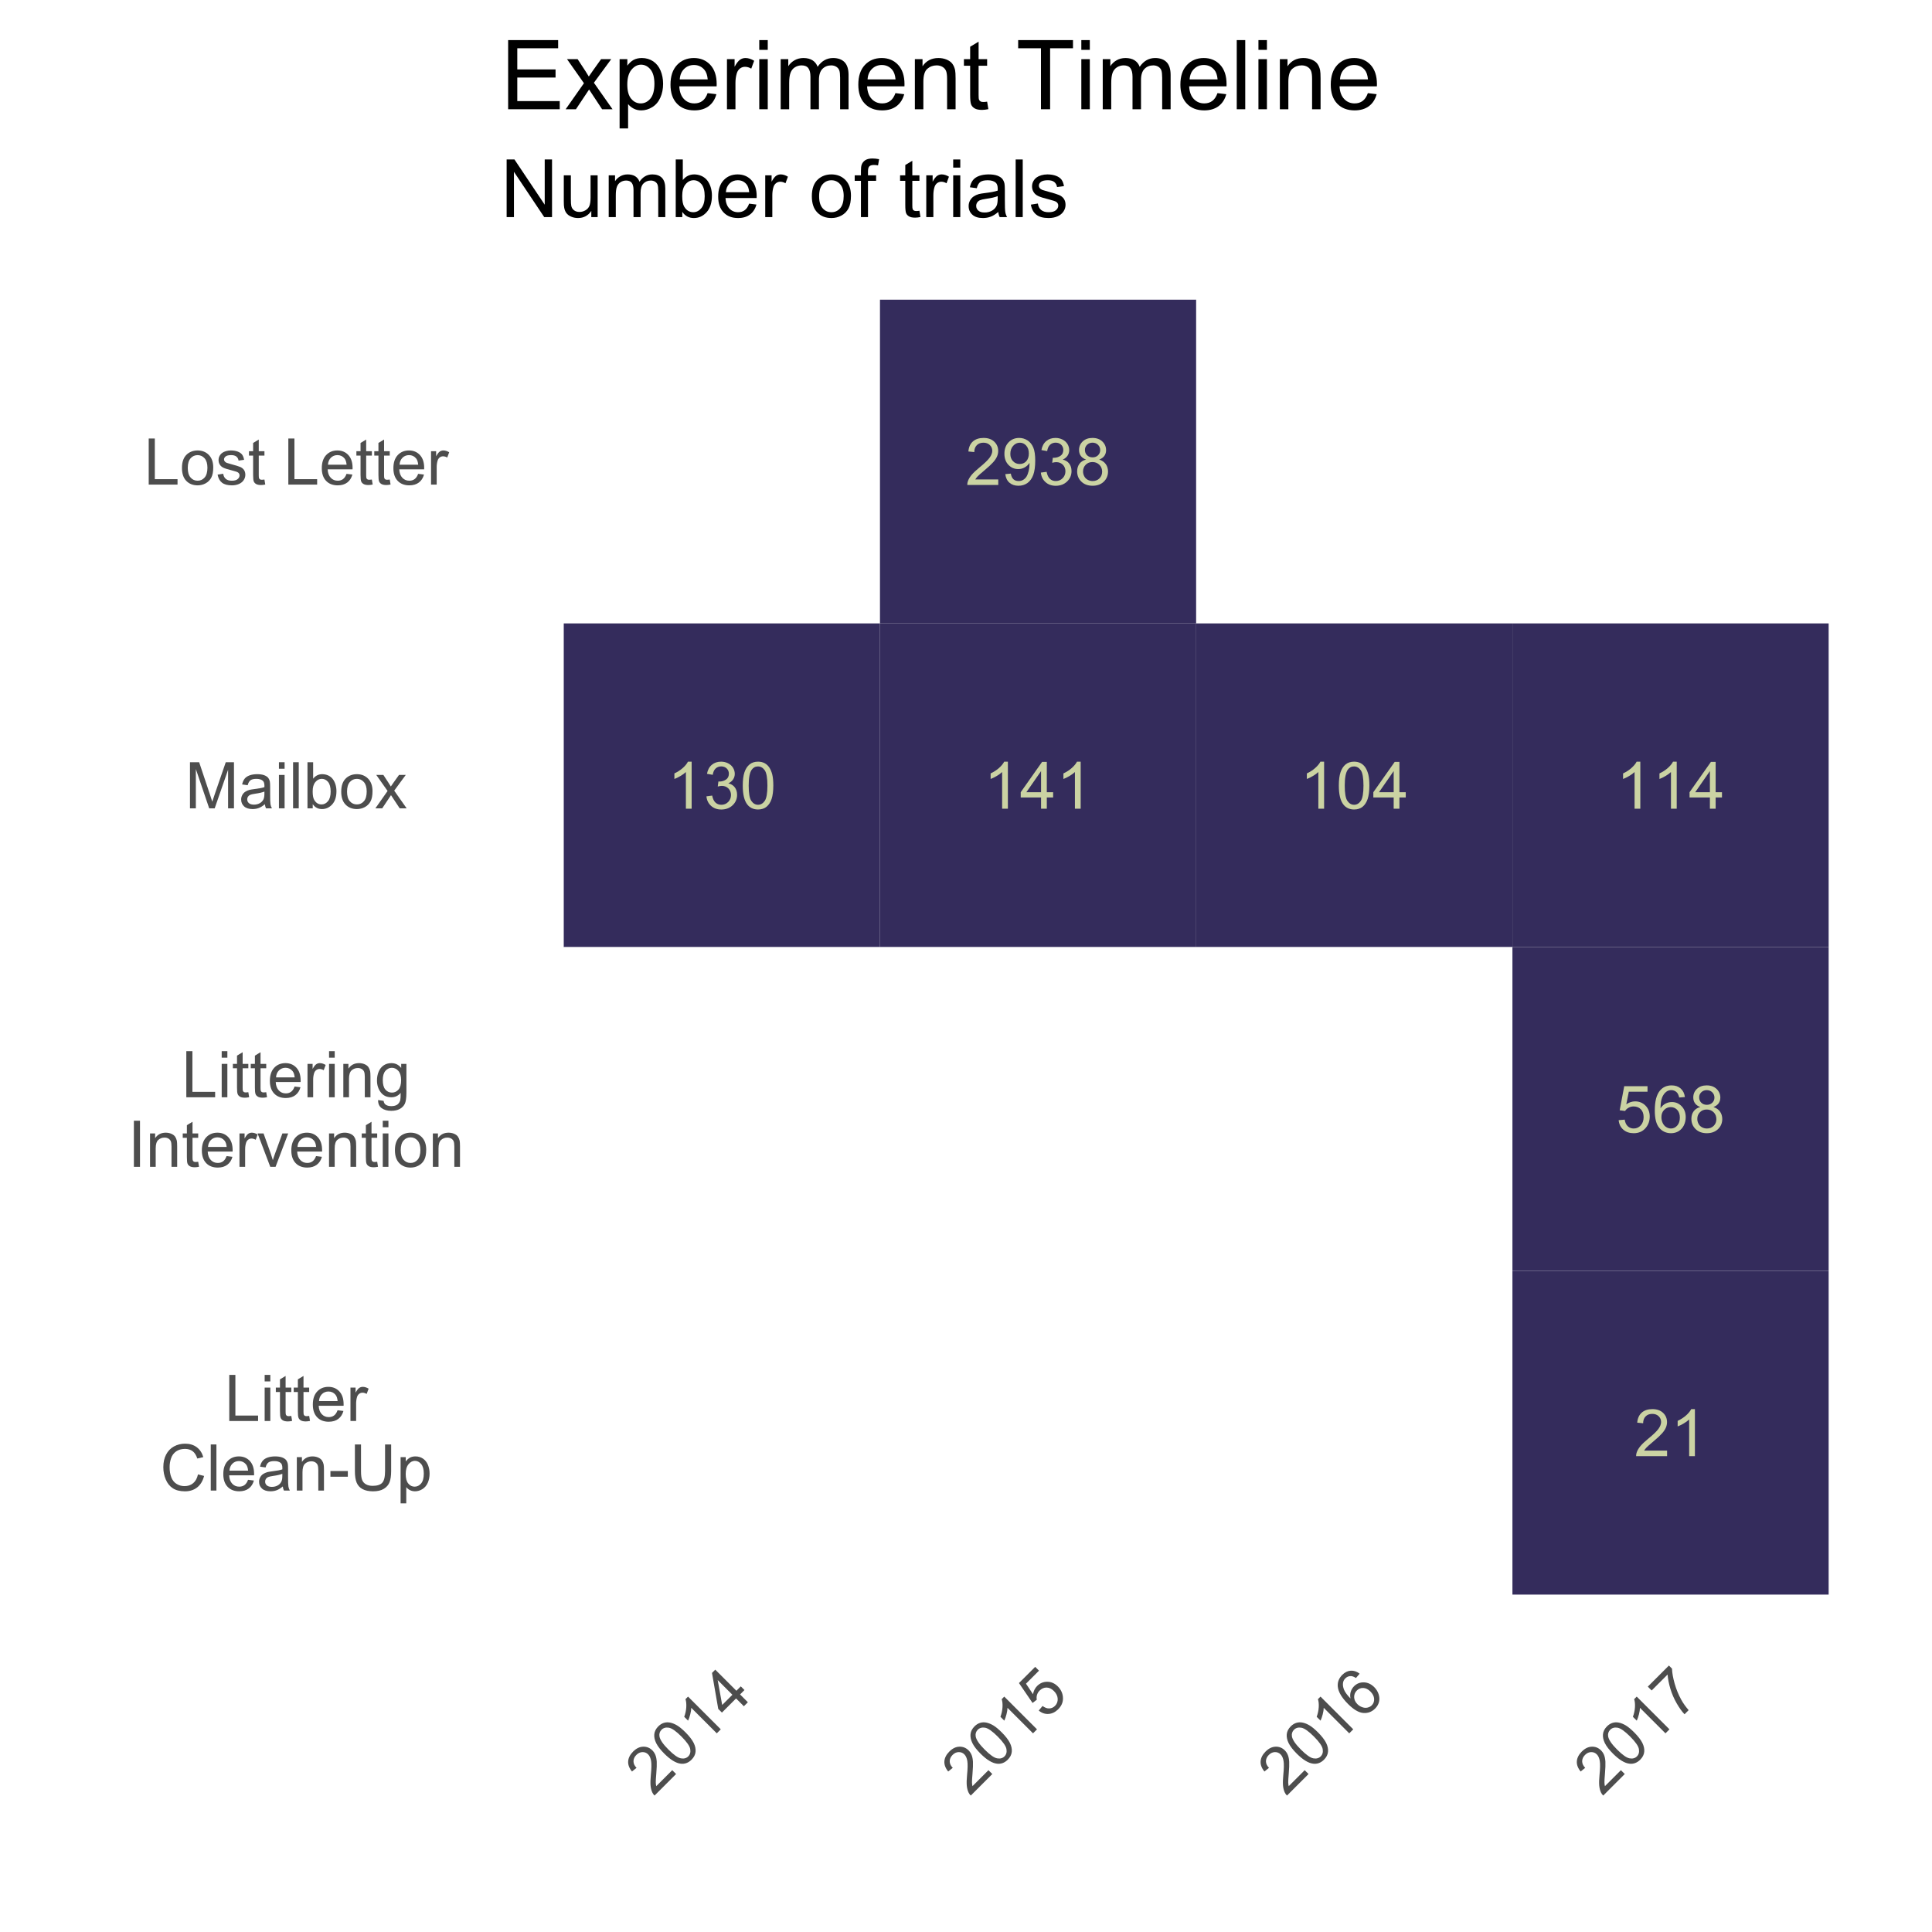 <?xml version="1.0" encoding="UTF-8"?>
<svg xmlns="http://www.w3.org/2000/svg" xmlns:xlink="http://www.w3.org/1999/xlink" width="504pt" height="504pt" viewBox="0 0 504 504" version="1.1">
<defs>
<g>
<symbol overflow="visible" id="glyph0-0">
<path style="stroke:none;" d="M 2.133 0 L 2.133 -10.668 L 10.668 -10.668 L 10.668 0 Z M 2.402 -0.266 L 10.402 -0.266 L 10.402 -10.402 L 2.402 -10.402 Z M 2.402 -0.266 "/>
</symbol>
<symbol overflow="visible" id="glyph0-1">
<path style="stroke:none;" d="M 8.594 -1.441 L 8.594 0 L 0.516 0 C 0.504 -0.359 0.562 -0.707 0.691 -1.043 C 0.895 -1.59 1.223 -2.129 1.68 -2.668 C 2.129 -3.199 2.785 -3.816 3.645 -4.52 C 4.973 -5.605 5.867 -6.469 6.336 -7.105 C 6.797 -7.742 7.031 -8.344 7.035 -8.91 C 7.031 -9.504 6.82 -10.004 6.398 -10.414 C 5.973 -10.82 5.418 -11.027 4.734 -11.027 C 4.012 -11.027 3.434 -10.809 3 -10.375 C 2.566 -9.941 2.348 -9.344 2.344 -8.578 L 0.801 -8.734 C 0.902 -9.883 1.301 -10.758 1.992 -11.363 C 2.68 -11.965 3.605 -12.27 4.77 -12.27 C 5.941 -12.27 6.867 -11.941 7.551 -11.293 C 8.234 -10.641 8.578 -9.836 8.578 -8.879 C 8.578 -8.387 8.477 -7.906 8.277 -7.434 C 8.074 -6.961 7.742 -6.465 7.281 -5.941 C 6.816 -5.418 6.047 -4.699 4.969 -3.793 C 4.066 -3.035 3.488 -2.523 3.234 -2.254 C 2.977 -1.984 2.766 -1.715 2.602 -1.441 Z M 8.594 -1.441 "/>
</symbol>
<symbol overflow="visible" id="glyph0-2">
<path style="stroke:none;" d="M 0.934 -2.824 L 2.375 -2.961 C 2.492 -2.277 2.727 -1.785 3.074 -1.48 C 3.418 -1.172 3.859 -1.02 4.402 -1.023 C 4.859 -1.02 5.266 -1.125 5.613 -1.34 C 5.961 -1.551 6.246 -1.832 6.469 -2.188 C 6.688 -2.539 6.871 -3.016 7.027 -3.617 C 7.176 -4.215 7.254 -4.828 7.254 -5.453 C 7.254 -5.516 7.25 -5.613 7.242 -5.75 C 6.941 -5.27 6.531 -4.883 6.012 -4.59 C 5.492 -4.289 4.93 -4.141 4.328 -4.145 C 3.312 -4.141 2.457 -4.508 1.758 -5.242 C 1.055 -5.973 0.703 -6.941 0.707 -8.145 C 0.703 -9.383 1.07 -10.379 1.805 -11.137 C 2.535 -11.891 3.449 -12.27 4.551 -12.27 C 5.344 -12.27 6.07 -12.055 6.73 -11.629 C 7.387 -11.199 7.887 -10.59 8.23 -9.797 C 8.57 -9.004 8.742 -7.855 8.746 -6.359 C 8.742 -4.797 8.57 -3.555 8.234 -2.629 C 7.891 -1.703 7.387 -1 6.723 -0.516 C 6.051 -0.035 5.266 0.203 4.367 0.207 C 3.406 0.203 2.625 -0.059 2.023 -0.586 C 1.414 -1.117 1.051 -1.863 0.934 -2.824 Z M 7.078 -8.219 C 7.078 -9.078 6.848 -9.762 6.391 -10.27 C 5.93 -10.773 5.379 -11.027 4.734 -11.027 C 4.066 -11.027 3.484 -10.754 2.992 -10.211 C 2.496 -9.664 2.25 -8.957 2.25 -8.094 C 2.25 -7.312 2.484 -6.68 2.953 -6.195 C 3.422 -5.707 4 -5.465 4.691 -5.469 C 5.383 -5.465 5.953 -5.707 6.406 -6.195 C 6.852 -6.68 7.078 -7.355 7.078 -8.219 Z M 7.078 -8.219 "/>
</symbol>
<symbol overflow="visible" id="glyph0-3">
<path style="stroke:none;" d="M 0.719 -3.227 L 2.219 -3.426 C 2.387 -2.574 2.68 -1.961 3.098 -1.586 C 3.508 -1.207 4.012 -1.02 4.609 -1.023 C 5.312 -1.02 5.91 -1.266 6.398 -1.758 C 6.883 -2.246 7.125 -2.852 7.129 -3.574 C 7.125 -4.262 6.898 -4.828 6.453 -5.281 C 6 -5.727 5.43 -5.953 4.734 -5.953 C 4.449 -5.953 4.094 -5.895 3.676 -5.785 L 3.844 -7.102 C 3.941 -7.09 4.02 -7.082 4.086 -7.086 C 4.719 -7.082 5.293 -7.25 5.809 -7.586 C 6.316 -7.918 6.574 -8.434 6.578 -9.129 C 6.574 -9.676 6.387 -10.129 6.02 -10.492 C 5.645 -10.852 5.164 -11.031 4.578 -11.035 C 3.988 -11.031 3.504 -10.848 3.117 -10.484 C 2.727 -10.117 2.477 -9.57 2.367 -8.836 L 0.867 -9.102 C 1.047 -10.105 1.461 -10.887 2.117 -11.441 C 2.766 -11.992 3.574 -12.27 4.543 -12.27 C 5.207 -12.27 5.82 -12.125 6.383 -11.84 C 6.941 -11.551 7.371 -11.16 7.672 -10.668 C 7.965 -10.172 8.113 -9.648 8.117 -9.094 C 8.113 -8.562 7.973 -8.082 7.691 -7.652 C 7.406 -7.219 6.988 -6.871 6.434 -6.617 C 7.156 -6.445 7.715 -6.102 8.117 -5.578 C 8.516 -5.055 8.719 -4.398 8.719 -3.609 C 8.719 -2.539 8.328 -1.633 7.551 -0.895 C 6.773 -0.156 5.789 0.211 4.602 0.215 C 3.523 0.211 2.633 -0.105 1.93 -0.742 C 1.219 -1.379 0.816 -2.207 0.719 -3.227 Z M 0.719 -3.227 "/>
</symbol>
<symbol overflow="visible" id="glyph0-4">
<path style="stroke:none;" d="M 3.016 -6.625 C 2.391 -6.852 1.93 -7.176 1.633 -7.602 C 1.332 -8.02 1.184 -8.527 1.184 -9.121 C 1.184 -10.008 1.5 -10.754 2.141 -11.359 C 2.777 -11.965 3.629 -12.27 4.691 -12.27 C 5.758 -12.27 6.617 -11.957 7.266 -11.34 C 7.914 -10.715 8.238 -9.961 8.242 -9.078 C 8.238 -8.508 8.09 -8.016 7.797 -7.598 C 7.496 -7.176 7.047 -6.852 6.445 -6.625 C 7.195 -6.379 7.766 -5.984 8.156 -5.441 C 8.547 -4.895 8.742 -4.246 8.746 -3.492 C 8.742 -2.445 8.371 -1.566 7.637 -0.859 C 6.895 -0.148 5.922 0.203 4.719 0.207 C 3.508 0.203 2.535 -0.148 1.801 -0.863 C 1.059 -1.574 0.691 -2.465 0.691 -3.535 C 0.691 -4.324 0.891 -4.992 1.297 -5.531 C 1.695 -6.066 2.27 -6.43 3.016 -6.625 Z M 2.719 -9.168 C 2.719 -8.586 2.902 -8.113 3.277 -7.75 C 3.645 -7.383 4.129 -7.199 4.727 -7.203 C 5.301 -7.199 5.773 -7.383 6.148 -7.746 C 6.516 -8.109 6.703 -8.555 6.703 -9.086 C 6.703 -9.633 6.512 -10.094 6.129 -10.473 C 5.746 -10.844 5.273 -11.031 4.711 -11.035 C 4.137 -11.031 3.66 -10.848 3.285 -10.484 C 2.906 -10.117 2.719 -9.68 2.719 -9.168 Z M 2.234 -3.527 C 2.23 -3.098 2.332 -2.68 2.539 -2.281 C 2.738 -1.879 3.039 -1.57 3.441 -1.352 C 3.84 -1.129 4.273 -1.02 4.734 -1.023 C 5.449 -1.02 6.039 -1.25 6.508 -1.715 C 6.973 -2.176 7.207 -2.762 7.211 -3.477 C 7.207 -4.195 6.965 -4.793 6.488 -5.266 C 6.004 -5.738 5.402 -5.977 4.684 -5.977 C 3.973 -5.977 3.391 -5.742 2.93 -5.277 C 2.465 -4.809 2.23 -4.227 2.234 -3.527 Z M 2.234 -3.527 "/>
</symbol>
<symbol overflow="visible" id="glyph0-5">
<path style="stroke:none;" d="M 6.359 0 L 4.859 0 L 4.859 -9.562 C 4.492 -9.215 4.02 -8.867 3.438 -8.527 C 2.848 -8.18 2.32 -7.922 1.859 -7.754 L 1.859 -9.203 C 2.695 -9.594 3.43 -10.07 4.059 -10.633 C 4.684 -11.191 5.129 -11.738 5.395 -12.27 L 6.359 -12.27 Z M 6.359 0 "/>
</symbol>
<symbol overflow="visible" id="glyph0-6">
<path style="stroke:none;" d="M 0.707 -6.027 C 0.703 -7.469 0.852 -8.633 1.152 -9.516 C 1.449 -10.395 1.891 -11.07 2.48 -11.551 C 3.062 -12.027 3.801 -12.27 4.691 -12.27 C 5.344 -12.27 5.918 -12.137 6.418 -11.871 C 6.91 -11.605 7.32 -11.223 7.645 -10.73 C 7.965 -10.23 8.219 -9.625 8.402 -8.914 C 8.582 -8.195 8.672 -7.234 8.676 -6.027 C 8.672 -4.59 8.523 -3.434 8.234 -2.555 C 7.938 -1.672 7.5 -0.988 6.914 -0.512 C 6.328 -0.031 5.586 0.203 4.691 0.207 C 3.512 0.203 2.586 -0.215 1.918 -1.059 C 1.105 -2.074 0.703 -3.73 0.707 -6.027 Z M 2.25 -6.027 C 2.25 -4.016 2.484 -2.68 2.953 -2.02 C 3.422 -1.352 4 -1.02 4.691 -1.023 C 5.379 -1.02 5.957 -1.352 6.43 -2.023 C 6.898 -2.688 7.137 -4.023 7.137 -6.027 C 7.137 -8.035 6.898 -9.371 6.43 -10.035 C 5.957 -10.695 5.375 -11.027 4.676 -11.027 C 3.988 -11.027 3.438 -10.734 3.027 -10.152 C 2.508 -9.406 2.25 -8.031 2.25 -6.027 Z M 2.25 -6.027 "/>
</symbol>
<symbol overflow="visible" id="glyph0-7">
<path style="stroke:none;" d="M 5.52 0 L 5.52 -2.926 L 0.215 -2.926 L 0.215 -4.301 L 5.793 -12.219 L 7.02 -12.219 L 7.02 -4.301 L 8.668 -4.301 L 8.668 -2.926 L 7.02 -2.926 L 7.02 0 Z M 5.52 -4.301 L 5.52 -9.812 L 1.691 -4.301 Z M 5.52 -4.301 "/>
</symbol>
<symbol overflow="visible" id="glyph0-8">
<path style="stroke:none;" d="M 0.707 -3.199 L 2.285 -3.336 C 2.402 -2.562 2.672 -1.984 3.098 -1.602 C 3.52 -1.211 4.031 -1.02 4.633 -1.023 C 5.355 -1.02 5.969 -1.293 6.469 -1.84 C 6.969 -2.387 7.219 -3.109 7.219 -4.008 C 7.219 -4.863 6.977 -5.539 6.496 -6.035 C 6.016 -6.527 5.387 -6.773 4.609 -6.777 C 4.121 -6.773 3.684 -6.664 3.301 -6.445 C 2.91 -6.227 2.605 -5.941 2.383 -5.594 L 0.977 -5.777 L 2.16 -12.055 L 8.234 -12.055 L 8.234 -10.621 L 3.359 -10.621 L 2.699 -7.336 C 3.43 -7.844 4.199 -8.098 5.012 -8.102 C 6.074 -8.098 6.977 -7.727 7.711 -6.992 C 8.445 -6.25 8.812 -5.301 8.812 -4.145 C 8.812 -3.035 8.488 -2.078 7.844 -1.273 C 7.059 -0.285 5.988 0.203 4.633 0.207 C 3.52 0.203 2.613 -0.105 1.914 -0.727 C 1.207 -1.348 0.805 -2.172 0.707 -3.199 Z M 0.707 -3.199 "/>
</symbol>
<symbol overflow="visible" id="glyph0-9">
<path style="stroke:none;" d="M 8.496 -9.227 L 7.004 -9.109 C 6.863 -9.699 6.676 -10.129 6.434 -10.395 C 6.027 -10.82 5.527 -11.031 4.934 -11.035 C 4.457 -11.031 4.035 -10.898 3.676 -10.637 C 3.199 -10.289 2.828 -9.789 2.559 -9.129 C 2.285 -8.465 2.145 -7.52 2.133 -6.301 C 2.492 -6.848 2.934 -7.258 3.457 -7.527 C 3.98 -7.789 4.527 -7.922 5.102 -7.926 C 6.098 -7.922 6.949 -7.555 7.656 -6.82 C 8.355 -6.086 8.707 -5.133 8.711 -3.969 C 8.707 -3.195 8.543 -2.484 8.215 -1.828 C 7.883 -1.172 7.426 -0.668 6.852 -0.316 C 6.27 0.031 5.613 0.203 4.883 0.207 C 3.629 0.203 2.609 -0.254 1.824 -1.172 C 1.031 -2.09 0.637 -3.605 0.641 -5.719 C 0.637 -8.078 1.074 -9.793 1.949 -10.871 C 2.711 -11.801 3.738 -12.27 5.027 -12.27 C 5.988 -12.27 6.773 -12 7.391 -11.461 C 8 -10.922 8.371 -10.176 8.496 -9.227 Z M 2.367 -3.961 C 2.367 -3.441 2.477 -2.945 2.695 -2.473 C 2.914 -2 3.219 -1.641 3.617 -1.395 C 4.008 -1.145 4.422 -1.02 4.859 -1.023 C 5.488 -1.02 6.035 -1.273 6.492 -1.789 C 6.945 -2.297 7.172 -2.992 7.176 -3.875 C 7.172 -4.719 6.945 -5.387 6.5 -5.871 C 6.047 -6.355 5.48 -6.598 4.801 -6.602 C 4.121 -6.598 3.547 -6.355 3.074 -5.871 C 2.602 -5.387 2.367 -4.75 2.367 -3.961 Z M 2.367 -3.961 "/>
</symbol>
<symbol overflow="visible" id="glyph1-0">
<path style="stroke:none;" d="M 2.102 0 L 2.102 -10.5 L 10.5 -10.5 L 10.5 0 Z M 2.363 -0.262 L 10.238 -0.262 L 10.238 -10.238 L 2.363 -10.238 Z M 2.363 -0.262 "/>
</symbol>
<symbol overflow="visible" id="glyph1-1">
<path style="stroke:none;" d="M 1.23 0 L 1.23 -12.027 L 2.82 -12.027 L 2.82 -1.418 L 8.746 -1.418 L 8.746 0 Z M 1.23 0 "/>
</symbol>
<symbol overflow="visible" id="glyph1-2">
<path style="stroke:none;" d="M 1.117 -10.328 L 1.117 -12.027 L 2.594 -12.027 L 2.594 -10.328 Z M 1.117 0 L 1.117 -8.711 L 2.594 -8.711 L 2.594 0 Z M 1.117 0 "/>
</symbol>
<symbol overflow="visible" id="glyph1-3">
<path style="stroke:none;" d="M 4.332 -1.32 L 4.543 -0.016 C 4.125 0.07 3.754 0.109 3.43 0.113 C 2.891 0.109 2.477 0.027 2.18 -0.141 C 1.883 -0.309 1.676 -0.531 1.559 -0.809 C 1.438 -1.082 1.375 -1.66 1.379 -2.551 L 1.379 -7.562 L 0.297 -7.562 L 0.297 -8.711 L 1.379 -8.711 L 1.379 -10.867 L 2.848 -11.754 L 2.848 -8.711 L 4.332 -8.711 L 4.332 -7.562 L 2.848 -7.562 L 2.848 -2.469 C 2.848 -2.043 2.871 -1.773 2.926 -1.656 C 2.973 -1.535 3.059 -1.438 3.18 -1.367 C 3.293 -1.293 3.461 -1.258 3.684 -1.262 C 3.844 -1.258 4.059 -1.277 4.332 -1.32 Z M 4.332 -1.32 "/>
</symbol>
<symbol overflow="visible" id="glyph1-4">
<path style="stroke:none;" d="M 7.07 -2.805 L 8.598 -2.617 C 8.352 -1.723 7.906 -1.031 7.258 -0.543 C 6.605 -0.051 5.773 0.191 4.766 0.195 C 3.488 0.191 2.48 -0.195 1.734 -0.98 C 0.988 -1.762 0.613 -2.863 0.617 -4.281 C 0.613 -5.746 0.992 -6.883 1.746 -7.695 C 2.5 -8.5 3.477 -8.906 4.684 -8.91 C 5.844 -8.906 6.797 -8.508 7.535 -7.719 C 8.273 -6.922 8.641 -5.809 8.645 -4.371 C 8.641 -4.285 8.641 -4.152 8.637 -3.977 L 2.141 -3.977 C 2.191 -3.02 2.465 -2.285 2.953 -1.777 C 3.438 -1.266 4.043 -1.012 4.773 -1.016 C 5.312 -1.012 5.773 -1.156 6.16 -1.441 C 6.539 -1.727 6.844 -2.18 7.07 -2.805 Z M 2.223 -5.191 L 7.086 -5.191 C 7.016 -5.926 6.832 -6.473 6.531 -6.84 C 6.059 -7.406 5.449 -7.691 4.699 -7.695 C 4.02 -7.691 3.449 -7.465 2.988 -7.012 C 2.527 -6.555 2.27 -5.949 2.223 -5.191 Z M 2.223 -5.191 "/>
</symbol>
<symbol overflow="visible" id="glyph1-5">
<path style="stroke:none;" d="M 1.09 0 L 1.09 -8.711 L 2.422 -8.711 L 2.422 -7.391 C 2.758 -8.004 3.07 -8.414 3.359 -8.613 C 3.641 -8.809 3.957 -8.906 4.305 -8.91 C 4.801 -8.906 5.309 -8.746 5.824 -8.434 L 5.316 -7.062 C 4.949 -7.273 4.59 -7.383 4.234 -7.383 C 3.91 -7.383 3.621 -7.285 3.363 -7.09 C 3.105 -6.895 2.922 -6.625 2.812 -6.285 C 2.648 -5.758 2.566 -5.184 2.566 -4.562 L 2.566 0 Z M 1.09 0 "/>
</symbol>
<symbol overflow="visible" id="glyph1-6">
<path style="stroke:none;" d="M 9.875 -4.215 L 11.469 -3.812 C 11.133 -2.504 10.535 -1.508 9.668 -0.824 C 8.801 -0.141 7.738 0.199 6.488 0.203 C 5.188 0.199 4.133 -0.062 3.324 -0.586 C 2.512 -1.113 1.895 -1.875 1.473 -2.879 C 1.043 -3.875 0.832 -4.949 0.836 -6.102 C 0.832 -7.352 1.07 -8.445 1.555 -9.379 C 2.031 -10.309 2.715 -11.016 3.598 -11.504 C 4.48 -11.984 5.449 -12.227 6.512 -12.23 C 7.711 -12.227 8.723 -11.922 9.547 -11.312 C 10.363 -10.699 10.938 -9.836 11.262 -8.727 L 9.695 -8.359 C 9.414 -9.23 9.008 -9.867 8.48 -10.27 C 7.949 -10.664 7.285 -10.863 6.48 -10.867 C 5.555 -10.863 4.781 -10.641 4.16 -10.203 C 3.539 -9.758 3.102 -9.164 2.852 -8.418 C 2.598 -7.672 2.473 -6.902 2.477 -6.109 C 2.473 -5.086 2.621 -4.195 2.922 -3.434 C 3.219 -2.668 3.684 -2.098 4.312 -1.723 C 4.941 -1.344 5.621 -1.152 6.359 -1.156 C 7.246 -1.152 8 -1.41 8.621 -1.926 C 9.234 -2.438 9.652 -3.199 9.875 -4.215 Z M 9.875 -4.215 "/>
</symbol>
<symbol overflow="visible" id="glyph1-7">
<path style="stroke:none;" d="M 1.074 0 L 1.074 -12.027 L 2.551 -12.027 L 2.551 0 Z M 1.074 0 "/>
</symbol>
<symbol overflow="visible" id="glyph1-8">
<path style="stroke:none;" d="M 6.793 -1.074 C 6.242 -0.605 5.715 -0.277 5.211 -0.09 C 4.703 0.102 4.164 0.191 3.586 0.195 C 2.625 0.191 1.887 -0.039 1.375 -0.504 C 0.859 -0.973 0.602 -1.57 0.605 -2.297 C 0.602 -2.723 0.699 -3.109 0.895 -3.465 C 1.086 -3.816 1.34 -4.102 1.66 -4.312 C 1.973 -4.523 2.328 -4.684 2.723 -4.797 C 3.008 -4.871 3.445 -4.945 4.035 -5.02 C 5.227 -5.16 6.105 -5.328 6.668 -5.527 C 6.672 -5.727 6.672 -5.855 6.676 -5.914 C 6.672 -6.512 6.535 -6.938 6.258 -7.188 C 5.879 -7.52 5.316 -7.688 4.578 -7.688 C 3.879 -7.688 3.367 -7.562 3.039 -7.32 C 2.707 -7.074 2.461 -6.645 2.305 -6.031 L 0.859 -6.227 C 0.988 -6.84 1.203 -7.34 1.508 -7.723 C 1.805 -8.102 2.242 -8.395 2.812 -8.602 C 3.383 -8.805 4.039 -8.906 4.789 -8.91 C 5.531 -8.906 6.137 -8.816 6.602 -8.645 C 7.066 -8.465 7.41 -8.246 7.629 -7.984 C 7.848 -7.715 8 -7.379 8.09 -6.98 C 8.137 -6.723 8.16 -6.27 8.164 -5.617 L 8.164 -3.648 C 8.16 -2.273 8.191 -1.406 8.258 -1.043 C 8.316 -0.68 8.441 -0.332 8.629 0 L 7.086 0 C 6.93 -0.305 6.832 -0.66 6.793 -1.074 Z M 6.668 -4.371 C 6.133 -4.152 5.328 -3.965 4.258 -3.812 C 3.648 -3.723 3.219 -3.625 2.969 -3.52 C 2.715 -3.406 2.52 -3.246 2.387 -3.039 C 2.246 -2.824 2.18 -2.59 2.184 -2.336 C 2.18 -1.941 2.328 -1.613 2.629 -1.352 C 2.926 -1.09 3.363 -0.961 3.938 -0.961 C 4.504 -0.961 5.008 -1.082 5.453 -1.332 C 5.895 -1.578 6.219 -1.922 6.43 -2.355 C 6.586 -2.688 6.668 -3.18 6.668 -3.832 Z M 6.668 -4.371 "/>
</symbol>
<symbol overflow="visible" id="glyph1-9">
<path style="stroke:none;" d="M 1.109 0 L 1.109 -8.711 L 2.438 -8.711 L 2.438 -7.473 C 3.074 -8.426 3.996 -8.906 5.211 -8.91 C 5.73 -8.906 6.215 -8.812 6.656 -8.625 C 7.094 -8.438 7.422 -8.188 7.645 -7.883 C 7.859 -7.57 8.012 -7.207 8.105 -6.793 C 8.156 -6.516 8.184 -6.039 8.188 -5.355 L 8.188 0 L 6.711 0 L 6.711 -5.301 C 6.707 -5.898 6.652 -6.348 6.539 -6.648 C 6.422 -6.941 6.215 -7.18 5.926 -7.359 C 5.629 -7.539 5.289 -7.629 4.898 -7.629 C 4.266 -7.629 3.723 -7.426 3.27 -7.027 C 2.812 -6.625 2.582 -5.871 2.586 -4.758 L 2.586 0 Z M 1.109 0 "/>
</symbol>
<symbol overflow="visible" id="glyph1-10">
<path style="stroke:none;" d="M 0.531 -3.609 L 0.531 -5.094 L 5.07 -5.094 L 5.07 -3.609 Z M 0.531 -3.609 "/>
</symbol>
<symbol overflow="visible" id="glyph1-11">
<path style="stroke:none;" d="M 9.188 -12.027 L 10.777 -12.027 L 10.777 -5.078 C 10.773 -3.867 10.637 -2.906 10.367 -2.199 C 10.09 -1.484 9.598 -0.906 8.887 -0.465 C 8.172 -0.02 7.234 0.199 6.078 0.203 C 4.949 0.199 4.027 0.008 3.312 -0.379 C 2.594 -0.766 2.082 -1.328 1.777 -2.062 C 1.469 -2.797 1.316 -3.801 1.32 -5.078 L 1.32 -12.027 L 2.914 -12.027 L 2.914 -5.086 C 2.91 -4.039 3.008 -3.27 3.203 -2.777 C 3.395 -2.281 3.727 -1.898 4.203 -1.633 C 4.672 -1.363 5.25 -1.23 5.938 -1.23 C 7.105 -1.23 7.941 -1.492 8.441 -2.023 C 8.938 -2.551 9.188 -3.574 9.188 -5.086 Z M 9.188 -12.027 "/>
</symbol>
<symbol overflow="visible" id="glyph1-12">
<path style="stroke:none;" d="M 1.109 3.34 L 1.109 -8.711 L 2.453 -8.711 L 2.453 -7.578 C 2.77 -8.016 3.129 -8.348 3.527 -8.574 C 3.926 -8.793 4.41 -8.906 4.98 -8.91 C 5.723 -8.906 6.375 -8.715 6.945 -8.336 C 7.512 -7.949 7.941 -7.41 8.234 -6.715 C 8.523 -6.016 8.672 -5.25 8.672 -4.422 C 8.672 -3.527 8.512 -2.727 8.191 -2.016 C 7.871 -1.301 7.406 -0.754 6.797 -0.375 C 6.188 0.004 5.543 0.191 4.871 0.195 C 4.375 0.191 3.934 0.094 3.547 -0.113 C 3.152 -0.316 2.832 -0.582 2.586 -0.902 L 2.586 3.34 Z M 2.445 -4.305 C 2.441 -3.184 2.668 -2.355 3.125 -1.82 C 3.574 -1.281 4.125 -1.012 4.773 -1.016 C 5.426 -1.012 5.988 -1.289 6.457 -1.848 C 6.926 -2.402 7.16 -3.266 7.16 -4.43 C 7.16 -5.539 6.93 -6.367 6.477 -6.922 C 6.016 -7.469 5.473 -7.746 4.84 -7.75 C 4.211 -7.746 3.652 -7.453 3.172 -6.867 C 2.684 -6.281 2.441 -5.426 2.445 -4.305 Z M 2.445 -4.305 "/>
</symbol>
<symbol overflow="visible" id="glyph1-13">
<path style="stroke:none;" d="M 0.836 0.723 L 2.273 0.934 C 2.332 1.375 2.496 1.699 2.773 1.902 C 3.133 2.172 3.633 2.309 4.273 2.312 C 4.953 2.309 5.48 2.172 5.855 1.902 C 6.223 1.625 6.477 1.242 6.613 0.754 C 6.688 0.453 6.723 -0.176 6.719 -1.141 C 6.07 -0.379 5.266 0 4.305 0 C 3.105 0 2.18 -0.43 1.527 -1.297 C 0.867 -2.156 0.539 -3.195 0.543 -4.406 C 0.539 -5.234 0.688 -6 0.992 -6.707 C 1.289 -7.406 1.727 -7.949 2.301 -8.336 C 2.867 -8.715 3.539 -8.906 4.316 -8.91 C 5.34 -8.906 6.188 -8.488 6.859 -7.66 L 6.859 -8.711 L 8.219 -8.711 L 8.219 -1.18 C 8.215 0.176 8.078 1.133 7.805 1.699 C 7.527 2.266 7.09 2.711 6.492 3.043 C 5.891 3.367 5.152 3.531 4.281 3.535 C 3.238 3.531 2.398 3.297 1.762 2.832 C 1.121 2.363 0.812 1.66 0.836 0.723 Z M 2.059 -4.512 C 2.055 -3.367 2.281 -2.531 2.738 -2.008 C 3.191 -1.48 3.762 -1.219 4.445 -1.223 C 5.121 -1.219 5.691 -1.48 6.152 -2.004 C 6.609 -2.527 6.836 -3.344 6.84 -4.461 C 6.836 -5.523 6.602 -6.328 6.129 -6.875 C 5.656 -7.414 5.086 -7.688 4.422 -7.688 C 3.762 -7.688 3.203 -7.418 2.746 -6.887 C 2.285 -6.348 2.055 -5.559 2.059 -4.512 Z M 2.059 -4.512 "/>
</symbol>
<symbol overflow="visible" id="glyph1-14">
<path style="stroke:none;" d="M 1.566 0 L 1.566 -12.027 L 3.156 -12.027 L 3.156 0 Z M 1.566 0 "/>
</symbol>
<symbol overflow="visible" id="glyph1-15">
<path style="stroke:none;" d="M 3.527 0 L 0.215 -8.711 L 1.773 -8.711 L 3.641 -3.496 C 3.84 -2.93 4.027 -2.344 4.199 -1.738 C 4.328 -2.195 4.512 -2.746 4.75 -3.395 L 6.688 -8.711 L 8.203 -8.711 L 4.906 0 Z M 3.527 0 "/>
</symbol>
<symbol overflow="visible" id="glyph1-16">
<path style="stroke:none;" d="M 0.559 -4.355 C 0.555 -5.965 1.004 -7.16 1.902 -7.941 C 2.648 -8.582 3.562 -8.906 4.645 -8.91 C 5.836 -8.906 6.812 -8.512 7.578 -7.73 C 8.336 -6.941 8.719 -5.859 8.719 -4.48 C 8.719 -3.355 8.551 -2.473 8.215 -1.832 C 7.879 -1.188 7.387 -0.688 6.746 -0.336 C 6.098 0.02 5.398 0.191 4.645 0.195 C 3.422 0.191 2.434 -0.195 1.684 -0.977 C 0.93 -1.754 0.555 -2.879 0.559 -4.355 Z M 2.074 -4.355 C 2.074 -3.238 2.316 -2.402 2.805 -1.848 C 3.289 -1.289 3.902 -1.012 4.645 -1.016 C 5.375 -1.012 5.984 -1.293 6.473 -1.852 C 6.957 -2.41 7.199 -3.262 7.203 -4.406 C 7.199 -5.48 6.957 -6.293 6.469 -6.852 C 5.977 -7.406 5.367 -7.688 4.645 -7.688 C 3.902 -7.688 3.289 -7.41 2.805 -6.859 C 2.316 -6.305 2.074 -5.469 2.074 -4.355 Z M 2.074 -4.355 "/>
</symbol>
<symbol overflow="visible" id="glyph1-17">
<path style="stroke:none;" d="M 1.246 0 L 1.246 -12.027 L 3.641 -12.027 L 6.488 -3.512 C 6.746 -2.715 6.938 -2.121 7.062 -1.73 C 7.195 -2.164 7.41 -2.809 7.703 -3.66 L 10.582 -12.027 L 12.723 -12.027 L 12.723 0 L 11.188 0 L 11.188 -10.066 L 7.695 0 L 6.258 0 L 2.781 -10.238 L 2.781 0 Z M 1.246 0 "/>
</symbol>
<symbol overflow="visible" id="glyph1-18">
<path style="stroke:none;" d="M 2.469 0 L 1.098 0 L 1.098 -12.027 L 2.574 -12.027 L 2.574 -7.734 C 3.195 -8.516 3.992 -8.906 4.961 -8.91 C 5.496 -8.906 6.004 -8.797 6.484 -8.586 C 6.961 -8.367 7.355 -8.062 7.664 -7.672 C 7.973 -7.277 8.215 -6.809 8.391 -6.258 C 8.566 -5.703 8.652 -5.113 8.656 -4.488 C 8.652 -2.992 8.285 -1.836 7.547 -1.023 C 6.805 -0.211 5.918 0.191 4.891 0.195 C 3.859 0.191 3.051 -0.234 2.469 -1.09 Z M 2.453 -4.422 C 2.449 -3.375 2.59 -2.621 2.879 -2.156 C 3.34 -1.395 3.969 -1.012 4.766 -1.016 C 5.406 -1.012 5.965 -1.293 6.438 -1.855 C 6.906 -2.414 7.141 -3.25 7.145 -4.363 C 7.141 -5.5 6.918 -6.34 6.469 -6.883 C 6.016 -7.422 5.469 -7.691 4.832 -7.695 C 4.184 -7.691 3.625 -7.41 3.156 -6.852 C 2.684 -6.289 2.449 -5.48 2.453 -4.422 Z M 2.453 -4.422 "/>
</symbol>
<symbol overflow="visible" id="glyph1-19">
<path style="stroke:none;" d="M 0.125 0 L 3.305 -4.527 L 0.359 -8.711 L 2.207 -8.711 L 3.543 -6.668 C 3.793 -6.277 3.996 -5.949 4.152 -5.691 C 4.391 -6.051 4.613 -6.371 4.816 -6.652 L 6.285 -8.711 L 8.047 -8.711 L 5.035 -4.609 L 8.277 0 L 6.465 0 L 4.676 -2.707 L 4.199 -3.438 L 1.91 0 Z M 0.125 0 "/>
</symbol>
<symbol overflow="visible" id="glyph1-20">
<path style="stroke:none;" d="M 0.516 -2.602 L 1.977 -2.828 C 2.055 -2.242 2.285 -1.793 2.66 -1.484 C 3.035 -1.168 3.559 -1.012 4.234 -1.016 C 4.91 -1.012 5.414 -1.152 5.742 -1.43 C 6.07 -1.703 6.234 -2.027 6.234 -2.402 C 6.234 -2.734 6.09 -2.996 5.801 -3.191 C 5.598 -3.32 5.094 -3.488 4.289 -3.691 C 3.203 -3.965 2.449 -4.199 2.035 -4.398 C 1.613 -4.598 1.297 -4.875 1.086 -5.227 C 0.867 -5.578 0.762 -5.969 0.762 -6.398 C 0.762 -6.785 0.848 -7.145 1.027 -7.477 C 1.203 -7.805 1.445 -8.078 1.754 -8.301 C 1.98 -8.469 2.297 -8.613 2.695 -8.73 C 3.09 -8.848 3.512 -8.906 3.969 -8.91 C 4.648 -8.906 5.25 -8.809 5.77 -8.613 C 6.285 -8.414 6.668 -8.145 6.914 -7.812 C 7.16 -7.473 7.328 -7.023 7.422 -6.465 L 5.98 -6.266 C 5.914 -6.711 5.723 -7.062 5.41 -7.316 C 5.09 -7.566 4.648 -7.691 4.078 -7.695 C 3.398 -7.691 2.914 -7.582 2.625 -7.359 C 2.336 -7.133 2.191 -6.867 2.191 -6.57 C 2.191 -6.375 2.25 -6.203 2.371 -6.055 C 2.488 -5.891 2.676 -5.762 2.938 -5.66 C 3.078 -5.605 3.516 -5.477 4.242 -5.281 C 5.285 -5 6.012 -4.773 6.426 -4.598 C 6.836 -4.418 7.16 -4.16 7.398 -3.82 C 7.629 -3.48 7.746 -3.059 7.75 -2.559 C 7.746 -2.062 7.602 -1.598 7.32 -1.168 C 7.031 -0.73 6.617 -0.395 6.078 -0.16 C 5.531 0.078 4.922 0.191 4.242 0.195 C 3.109 0.191 2.246 -0.039 1.652 -0.508 C 1.059 -0.977 0.68 -1.676 0.516 -2.602 Z M 0.516 -2.602 "/>
</symbol>
<symbol overflow="visible" id="glyph1-21">
<path style="stroke:none;" d=""/>
</symbol>
<symbol overflow="visible" id="glyph2-0">
<path style="stroke:none;" d="M 1.484 -1.484 L -5.941 -8.91 L 0 -14.848 L 7.426 -7.426 Z M 1.484 -1.855 L 7.055 -7.426 L 0 -14.477 L -5.57 -8.91 Z M 1.484 -1.855 "/>
</symbol>
<symbol overflow="visible" id="glyph2-1">
<path style="stroke:none;" d="M 4.977 -6.984 L 5.98 -5.98 L 0.359 -0.359 C 0.102 -0.602 -0.094 -0.887 -0.242 -1.207 C -0.477 -1.73 -0.625 -2.336 -0.684 -3.023 C -0.738 -3.711 -0.715 -4.594 -0.609 -5.68 C -0.441 -7.359 -0.414 -8.586 -0.535 -9.352 C -0.652 -10.117 -0.91 -10.699 -1.305 -11.098 C -1.715 -11.512 -2.211 -11.711 -2.793 -11.699 C -3.371 -11.688 -3.898 -11.445 -4.379 -10.969 C -4.879 -10.465 -5.133 -9.91 -5.133 -9.309 C -5.133 -8.703 -4.867 -8.133 -4.34 -7.598 L -5.523 -6.637 C -6.246 -7.508 -6.578 -8.395 -6.523 -9.293 C -6.461 -10.191 -6.027 -11.043 -5.219 -11.855 C -4.402 -12.668 -3.531 -13.09 -2.602 -13.113 C -1.672 -13.137 -0.871 -12.812 -0.207 -12.145 C 0.133 -11.805 0.395 -11.402 0.586 -10.934 C 0.773 -10.465 0.887 -9.887 0.93 -9.199 C 0.969 -8.512 0.93 -7.477 0.816 -6.098 C 0.715 -4.941 0.672 -4.18 0.68 -3.816 C 0.688 -3.449 0.727 -3.117 0.805 -2.812 Z M 4.977 -6.984 "/>
</symbol>
<symbol overflow="visible" id="glyph2-2">
<path style="stroke:none;" d="M -3.699 -4.688 C -4.699 -5.691 -5.406 -6.602 -5.816 -7.426 C -6.219 -8.242 -6.383 -9.023 -6.312 -9.766 C -6.234 -10.504 -5.891 -11.184 -5.273 -11.805 C -4.816 -12.258 -4.324 -12.566 -3.797 -12.727 C -3.266 -12.887 -2.715 -12.906 -2.148 -12.785 C -1.574 -12.664 -0.977 -12.418 -0.355 -12.051 C 0.266 -11.68 0.996 -11.074 1.844 -10.23 C 2.84 -9.23 3.543 -8.32 3.953 -7.508 C 4.359 -6.688 4.527 -5.91 4.453 -5.168 C 4.379 -4.426 4.031 -3.742 3.41 -3.121 C 2.59 -2.297 1.652 -1.945 0.598 -2.07 C -0.668 -2.215 -2.098 -3.09 -3.699 -4.688 Z M -2.629 -5.762 C -1.23 -4.359 -0.141 -3.594 0.648 -3.461 C 1.434 -3.324 2.066 -3.496 2.551 -3.98 C 3.027 -4.457 3.199 -5.094 3.062 -5.883 C 2.926 -6.672 2.16 -7.762 0.77 -9.16 C -0.629 -10.555 -1.719 -11.32 -2.508 -11.457 C -3.293 -11.59 -3.93 -11.414 -4.422 -10.93 C -4.898 -10.445 -5.078 -9.859 -4.961 -9.172 C -4.801 -8.289 -4.023 -7.152 -2.629 -5.762 Z M -2.629 -5.762 "/>
</symbol>
<symbol overflow="visible" id="glyph2-3">
<path style="stroke:none;" d="M 4.426 -4.426 L 3.383 -3.383 L -3.27 -10.035 C -3.281 -9.539 -3.371 -8.969 -3.539 -8.324 C -3.707 -7.676 -3.895 -7.129 -4.102 -6.688 L -5.109 -7.695 C -4.797 -8.551 -4.617 -9.395 -4.574 -10.227 C -4.527 -11.051 -4.598 -11.742 -4.785 -12.293 L -4.113 -12.965 Z M 4.426 -4.426 "/>
</symbol>
<symbol overflow="visible" id="glyph2-4">
<path style="stroke:none;" d="M 3.84 -3.84 L 1.805 -5.875 L -1.887 -2.188 L -2.844 -3.145 L -4.473 -12.535 L -3.621 -13.387 L 1.891 -7.879 L 3.039 -9.027 L 3.996 -8.07 L 2.848 -6.922 L 4.883 -4.883 Z M 0.848 -6.832 L -2.988 -10.668 L -1.816 -4.172 Z M 0.848 -6.832 "/>
</symbol>
<symbol overflow="visible" id="glyph2-5">
<path style="stroke:none;" d="M -1.734 -2.719 L -0.73 -3.91 C -0.117 -3.453 0.469 -3.242 1.039 -3.27 C 1.602 -3.297 2.094 -3.52 2.512 -3.938 C 3.012 -4.438 3.246 -5.051 3.219 -5.781 C 3.184 -6.508 2.855 -7.184 2.234 -7.812 C 1.633 -8.406 0.996 -8.711 0.32 -8.719 C -0.355 -8.727 -0.961 -8.461 -1.508 -7.922 C -1.84 -7.586 -2.066 -7.203 -2.188 -6.781 C -2.305 -6.355 -2.32 -5.945 -2.234 -5.551 L -3.34 -4.699 L -6.887 -9.891 L -2.656 -14.117 L -1.66 -13.121 L -5.051 -9.727 L -3.227 -6.984 C -3.066 -7.848 -2.707 -8.559 -2.152 -9.125 C -1.406 -9.863 -0.527 -10.234 0.496 -10.23 C 1.52 -10.227 2.438 -9.82 3.25 -9.016 C 4.016 -8.242 4.457 -7.352 4.57 -6.348 C 4.711 -5.109 4.309 -4.02 3.371 -3.078 C 2.594 -2.305 1.746 -1.891 0.824 -1.836 C -0.098 -1.773 -0.949 -2.07 -1.734 -2.719 Z M -1.734 -2.719 "/>
</symbol>
<symbol overflow="visible" id="glyph2-6">
<path style="stroke:none;" d="M -0.512 -12.332 L -1.469 -11.211 C -1.969 -11.523 -2.398 -11.691 -2.754 -11.711 C -3.332 -11.723 -3.828 -11.523 -4.246 -11.113 C -4.578 -10.777 -4.777 -10.395 -4.844 -9.961 C -4.93 -9.391 -4.84 -8.777 -4.57 -8.129 C -4.297 -7.477 -3.738 -6.727 -2.898 -5.871 C -3.027 -6.504 -3.004 -7.094 -2.828 -7.645 C -2.648 -8.191 -2.359 -8.664 -1.965 -9.066 C -1.266 -9.758 -0.422 -10.094 0.578 -10.074 C 1.578 -10.047 2.484 -9.633 3.301 -8.824 C 3.832 -8.289 4.215 -7.676 4.441 -6.988 C 4.668 -6.297 4.703 -5.629 4.547 -4.988 C 4.387 -4.34 4.051 -3.762 3.543 -3.254 C 2.672 -2.379 1.641 -1.992 0.453 -2.086 C -0.734 -2.176 -2.059 -2.953 -3.531 -4.426 C -5.172 -6.066 -6.062 -7.566 -6.207 -8.922 C -6.324 -10.098 -5.938 -11.137 -5.039 -12.035 C -4.371 -12.703 -3.633 -13.062 -2.832 -13.117 C -2.027 -13.168 -1.254 -12.906 -0.512 -12.332 Z M -1.109 -4.402 C -0.746 -4.039 -0.328 -3.773 0.152 -3.598 C 0.633 -3.422 1.094 -3.383 1.543 -3.488 C 1.988 -3.59 2.363 -3.793 2.668 -4.094 C 3.105 -4.535 3.309 -5.094 3.27 -5.766 C 3.23 -6.438 2.906 -7.078 2.297 -7.691 C 1.707 -8.277 1.086 -8.582 0.438 -8.609 C -0.215 -8.633 -0.777 -8.41 -1.254 -7.934 C -1.723 -7.461 -1.953 -6.891 -1.945 -6.227 C -1.934 -5.559 -1.652 -4.949 -1.109 -4.402 Z M -1.109 -4.402 "/>
</symbol>
<symbol overflow="visible" id="glyph2-7">
<path style="stroke:none;" d="M -6.828 -7.953 L -7.832 -8.957 L -2.324 -14.461 L -1.516 -13.648 C -1.477 -12.527 -1.246 -11.227 -0.824 -9.742 C -0.398 -8.254 0.168 -6.859 0.887 -5.562 C 1.387 -4.641 2.035 -3.73 2.824 -2.824 L 1.75 -1.75 C 1.09 -2.43 0.418 -3.371 -0.277 -4.57 C -0.973 -5.766 -1.527 -7.039 -1.938 -8.391 C -2.344 -9.742 -2.586 -10.984 -2.664 -12.117 Z M -6.828 -7.953 "/>
</symbol>
<symbol overflow="visible" id="glyph3-0">
<path style="stroke:none;" d="M 2.625 0 L 2.625 -13.125 L 13.125 -13.125 L 13.125 0 Z M 2.953 -0.328 L 12.797 -0.328 L 12.797 -12.797 L 2.953 -12.797 Z M 2.953 -0.328 "/>
</symbol>
<symbol overflow="visible" id="glyph3-1">
<path style="stroke:none;" d="M 1.602 0 L 1.602 -15.031 L 3.641 -15.031 L 11.535 -3.23 L 11.535 -15.031 L 13.441 -15.031 L 13.441 0 L 11.402 0 L 3.508 -11.812 L 3.508 0 Z M 1.602 0 "/>
</symbol>
<symbol overflow="visible" id="glyph3-2">
<path style="stroke:none;" d="M 8.52 0 L 8.52 -1.602 C 7.672 -0.367 6.52 0.246 5.066 0.246 C 4.422 0.246 3.82 0.125 3.266 -0.121 C 2.703 -0.367 2.289 -0.676 2.023 -1.051 C 1.75 -1.418 1.562 -1.875 1.457 -2.422 C 1.379 -2.781 1.34 -3.355 1.344 -4.141 L 1.344 -10.891 L 3.188 -10.891 L 3.188 -4.852 C 3.188 -3.887 3.223 -3.234 3.301 -2.902 C 3.414 -2.41 3.66 -2.031 4.039 -1.758 C 4.414 -1.48 4.879 -1.34 5.434 -1.344 C 5.984 -1.34 6.504 -1.484 6.992 -1.77 C 7.477 -2.051 7.82 -2.434 8.023 -2.926 C 8.223 -3.41 8.324 -4.121 8.328 -5.055 L 8.328 -10.891 L 10.172 -10.891 L 10.172 0 Z M 8.52 0 "/>
</symbol>
<symbol overflow="visible" id="glyph3-3">
<path style="stroke:none;" d="M 1.383 0 L 1.383 -10.891 L 3.035 -10.891 L 3.035 -9.363 C 3.375 -9.895 3.828 -10.32 4.398 -10.648 C 4.965 -10.969 5.609 -11.133 6.336 -11.137 C 7.141 -11.133 7.805 -10.965 8.32 -10.633 C 8.836 -10.297 9.199 -9.828 9.414 -9.227 C 10.27 -10.496 11.391 -11.133 12.777 -11.137 C 13.855 -11.133 14.688 -10.832 15.27 -10.238 C 15.848 -9.637 16.137 -8.719 16.141 -7.477 L 16.141 0 L 14.305 0 L 14.305 -6.859 C 14.301 -7.598 14.242 -8.129 14.125 -8.453 C 14.004 -8.777 13.785 -9.039 13.473 -9.238 C 13.152 -9.434 12.785 -9.531 12.367 -9.535 C 11.598 -9.531 10.961 -9.277 10.457 -8.77 C 9.949 -8.258 9.695 -7.445 9.699 -6.328 L 9.699 0 L 7.855 0 L 7.855 -7.074 C 7.852 -7.891 7.699 -8.508 7.402 -8.918 C 7.098 -9.328 6.605 -9.531 5.926 -9.535 C 5.402 -9.531 4.922 -9.395 4.484 -9.125 C 4.039 -8.848 3.723 -8.449 3.527 -7.926 C 3.328 -7.398 3.227 -6.641 3.23 -5.648 L 3.23 0 Z M 1.383 0 "/>
</symbol>
<symbol overflow="visible" id="glyph3-4">
<path style="stroke:none;" d="M 3.086 0 L 1.375 0 L 1.375 -15.031 L 3.219 -15.031 L 3.219 -9.668 C 3.996 -10.645 4.992 -11.133 6.203 -11.137 C 6.871 -11.133 7.504 -10.996 8.105 -10.73 C 8.699 -10.457 9.191 -10.078 9.582 -9.59 C 9.965 -9.102 10.27 -8.512 10.488 -7.824 C 10.707 -7.129 10.816 -6.391 10.816 -5.609 C 10.816 -3.738 10.355 -2.297 9.434 -1.281 C 8.512 -0.262 7.402 0.246 6.109 0.246 C 4.824 0.246 3.816 -0.289 3.086 -1.363 Z M 3.066 -5.527 C 3.062 -4.219 3.242 -3.277 3.598 -2.695 C 4.176 -1.746 4.961 -1.27 5.957 -1.273 C 6.762 -1.27 7.457 -1.621 8.047 -2.324 C 8.633 -3.023 8.93 -4.066 8.93 -5.453 C 8.93 -6.871 8.645 -7.922 8.082 -8.602 C 7.516 -9.277 6.836 -9.613 6.039 -9.617 C 5.23 -9.613 4.531 -9.266 3.945 -8.566 C 3.355 -7.863 3.062 -6.848 3.066 -5.527 Z M 3.066 -5.527 "/>
</symbol>
<symbol overflow="visible" id="glyph3-5">
<path style="stroke:none;" d="M 8.84 -3.508 L 10.746 -3.27 C 10.445 -2.156 9.887 -1.289 9.074 -0.676 C 8.258 -0.059 7.219 0.246 5.957 0.246 C 4.363 0.246 3.102 -0.242 2.168 -1.223 C 1.234 -2.203 0.766 -3.578 0.77 -5.352 C 0.766 -7.18 1.238 -8.602 2.184 -9.617 C 3.125 -10.625 4.348 -11.133 5.855 -11.137 C 7.309 -11.133 8.5 -10.637 9.422 -9.648 C 10.344 -8.656 10.805 -7.262 10.809 -5.465 C 10.805 -5.352 10.801 -5.188 10.797 -4.973 L 2.676 -4.973 C 2.742 -3.773 3.082 -2.859 3.691 -2.227 C 4.301 -1.59 5.059 -1.27 5.969 -1.273 C 6.645 -1.27 7.223 -1.449 7.699 -1.805 C 8.176 -2.156 8.555 -2.723 8.84 -3.508 Z M 2.777 -6.492 L 8.859 -6.492 C 8.773 -7.406 8.539 -8.09 8.164 -8.551 C 7.57 -9.258 6.809 -9.613 5.875 -9.617 C 5.027 -9.613 4.316 -9.332 3.738 -8.766 C 3.16 -8.195 2.84 -7.438 2.777 -6.492 Z M 2.777 -6.492 "/>
</symbol>
<symbol overflow="visible" id="glyph3-6">
<path style="stroke:none;" d="M 1.363 0 L 1.363 -10.891 L 3.023 -10.891 L 3.023 -9.238 C 3.445 -10.008 3.836 -10.516 4.199 -10.766 C 4.555 -11.008 4.949 -11.133 5.383 -11.137 C 6.004 -11.133 6.637 -10.934 7.281 -10.539 L 6.645 -8.828 C 6.191 -9.09 5.738 -9.223 5.289 -9.227 C 4.887 -9.223 4.523 -9.102 4.203 -8.863 C 3.879 -8.617 3.652 -8.281 3.516 -7.855 C 3.312 -7.195 3.211 -6.477 3.211 -5.703 L 3.211 0 Z M 1.363 0 "/>
</symbol>
<symbol overflow="visible" id="glyph3-7">
<path style="stroke:none;" d=""/>
</symbol>
<symbol overflow="visible" id="glyph3-8">
<path style="stroke:none;" d="M 0.695 -5.445 C 0.691 -7.457 1.254 -8.953 2.379 -9.926 C 3.316 -10.73 4.457 -11.133 5.805 -11.137 C 7.301 -11.133 8.523 -10.641 9.473 -9.664 C 10.422 -8.68 10.898 -7.324 10.898 -5.598 C 10.898 -4.191 10.688 -3.09 10.27 -2.289 C 9.848 -1.484 9.234 -0.859 8.434 -0.418 C 7.629 0.027 6.754 0.246 5.805 0.246 C 4.277 0.246 3.043 -0.242 2.105 -1.219 C 1.16 -2.195 0.691 -3.602 0.695 -5.445 Z M 2.594 -5.445 C 2.59 -4.047 2.895 -3.004 3.504 -2.312 C 4.113 -1.617 4.879 -1.27 5.805 -1.273 C 6.719 -1.27 7.48 -1.617 8.09 -2.316 C 8.695 -3.012 9 -4.078 9.004 -5.508 C 9 -6.852 8.695 -7.871 8.086 -8.566 C 7.473 -9.262 6.711 -9.609 5.805 -9.609 C 4.879 -9.609 4.113 -9.262 3.504 -8.57 C 2.895 -7.879 2.59 -6.836 2.594 -5.445 Z M 2.594 -5.445 "/>
</symbol>
<symbol overflow="visible" id="glyph3-9">
<path style="stroke:none;" d="M 1.824 0 L 1.824 -9.453 L 0.195 -9.453 L 0.195 -10.891 L 1.824 -10.891 L 1.824 -12.047 C 1.82 -12.777 1.887 -13.32 2.02 -13.68 C 2.195 -14.156 2.508 -14.543 2.957 -14.844 C 3.402 -15.137 4.031 -15.285 4.84 -15.289 C 5.355 -15.285 5.93 -15.227 6.562 -15.105 L 6.285 -13.492 C 5.898 -13.559 5.535 -13.594 5.199 -13.598 C 4.637 -13.594 4.242 -13.473 4.008 -13.238 C 3.773 -12.996 3.656 -12.551 3.66 -11.895 L 3.66 -10.891 L 5.781 -10.891 L 5.781 -9.453 L 3.66 -9.453 L 3.66 0 Z M 1.824 0 "/>
</symbol>
<symbol overflow="visible" id="glyph3-10">
<path style="stroke:none;" d="M 5.414 -1.652 L 5.68 -0.02 C 5.156 0.09 4.691 0.141 4.285 0.145 C 3.613 0.141 3.094 0.039 2.727 -0.172 C 2.352 -0.383 2.094 -0.664 1.945 -1.008 C 1.797 -1.352 1.723 -2.078 1.723 -3.188 L 1.723 -9.453 L 0.367 -9.453 L 0.367 -10.891 L 1.723 -10.891 L 1.723 -13.586 L 3.559 -14.695 L 3.559 -10.891 L 5.414 -10.891 L 5.414 -9.453 L 3.559 -9.453 L 3.559 -3.086 C 3.555 -2.559 3.59 -2.219 3.656 -2.07 C 3.719 -1.914 3.824 -1.797 3.973 -1.711 C 4.121 -1.621 4.332 -1.574 4.605 -1.578 C 4.809 -1.574 5.078 -1.602 5.414 -1.652 Z M 5.414 -1.652 "/>
</symbol>
<symbol overflow="visible" id="glyph3-11">
<path style="stroke:none;" d="M 1.395 -12.91 L 1.395 -15.031 L 3.242 -15.031 L 3.242 -12.91 Z M 1.395 0 L 1.395 -10.891 L 3.242 -10.891 L 3.242 0 Z M 1.395 0 "/>
</symbol>
<symbol overflow="visible" id="glyph3-12">
<path style="stroke:none;" d="M 8.492 -1.344 C 7.805 -0.758 7.148 -0.348 6.516 -0.113 C 5.883 0.129 5.203 0.246 4.48 0.246 C 3.281 0.246 2.363 -0.043 1.723 -0.629 C 1.078 -1.211 0.754 -1.961 0.758 -2.871 C 0.754 -3.402 0.875 -3.887 1.121 -4.332 C 1.363 -4.77 1.684 -5.125 2.074 -5.391 C 2.465 -5.656 2.906 -5.859 3.406 -6 C 3.766 -6.094 4.312 -6.184 5.047 -6.273 C 6.531 -6.449 7.629 -6.66 8.336 -6.91 C 8.34 -7.16 8.344 -7.324 8.348 -7.395 C 8.344 -8.145 8.168 -8.672 7.824 -8.984 C 7.348 -9.398 6.648 -9.609 5.723 -9.609 C 4.852 -9.609 4.211 -9.457 3.797 -9.152 C 3.383 -8.848 3.078 -8.309 2.883 -7.535 L 1.078 -7.781 C 1.242 -8.555 1.512 -9.176 1.887 -9.652 C 2.262 -10.125 2.805 -10.492 3.516 -10.75 C 4.227 -11.004 5.051 -11.133 5.988 -11.137 C 6.918 -11.133 7.672 -11.023 8.254 -10.809 C 8.832 -10.586 9.258 -10.309 9.535 -9.98 C 9.805 -9.645 9.996 -9.227 10.109 -8.727 C 10.168 -8.406 10.199 -7.84 10.203 -7.023 L 10.203 -4.562 C 10.199 -2.844 10.238 -1.758 10.32 -1.305 C 10.395 -0.848 10.551 -0.414 10.789 0 L 8.859 0 C 8.664 -0.383 8.539 -0.828 8.492 -1.344 Z M 8.336 -5.465 C 7.664 -5.188 6.66 -4.957 5.32 -4.77 C 4.562 -4.66 4.023 -4.535 3.711 -4.398 C 3.395 -4.262 3.152 -4.062 2.984 -3.801 C 2.809 -3.535 2.723 -3.242 2.727 -2.922 C 2.723 -2.426 2.91 -2.016 3.285 -1.691 C 3.656 -1.359 4.203 -1.195 4.922 -1.199 C 5.633 -1.195 6.262 -1.352 6.816 -1.664 C 7.367 -1.977 7.777 -2.402 8.039 -2.941 C 8.234 -3.359 8.332 -3.973 8.336 -4.789 Z M 8.336 -5.465 "/>
</symbol>
<symbol overflow="visible" id="glyph3-13">
<path style="stroke:none;" d="M 1.344 0 L 1.344 -15.031 L 3.188 -15.031 L 3.188 0 Z M 1.344 0 "/>
</symbol>
<symbol overflow="visible" id="glyph3-14">
<path style="stroke:none;" d="M 0.645 -3.25 L 2.473 -3.539 C 2.574 -2.805 2.859 -2.242 3.328 -1.855 C 3.797 -1.465 4.449 -1.27 5.289 -1.273 C 6.137 -1.27 6.766 -1.441 7.176 -1.789 C 7.586 -2.133 7.793 -2.539 7.793 -3.004 C 7.793 -3.418 7.609 -3.746 7.25 -3.988 C 6.992 -4.148 6.363 -4.355 5.363 -4.613 C 4.004 -4.949 3.066 -5.246 2.547 -5.5 C 2.023 -5.746 1.629 -6.09 1.359 -6.535 C 1.086 -6.973 0.949 -7.461 0.953 -8 C 0.949 -8.48 1.059 -8.93 1.285 -9.348 C 1.504 -9.758 1.809 -10.102 2.195 -10.375 C 2.48 -10.586 2.871 -10.766 3.367 -10.914 C 3.863 -11.059 4.395 -11.133 4.961 -11.137 C 5.816 -11.133 6.566 -11.008 7.215 -10.766 C 7.855 -10.516 8.332 -10.184 8.645 -9.766 C 8.949 -9.344 9.164 -8.781 9.281 -8.078 L 7.477 -7.836 C 7.391 -8.391 7.152 -8.828 6.762 -9.145 C 6.367 -9.457 5.812 -9.613 5.098 -9.617 C 4.246 -9.613 3.641 -9.473 3.281 -9.195 C 2.918 -8.914 2.734 -8.59 2.738 -8.215 C 2.734 -7.973 2.812 -7.754 2.965 -7.566 C 3.113 -7.363 3.348 -7.199 3.672 -7.074 C 3.855 -7.004 4.398 -6.848 5.301 -6.602 C 6.602 -6.254 7.512 -5.969 8.031 -5.746 C 8.547 -5.523 8.953 -5.199 9.25 -4.777 C 9.543 -4.348 9.691 -3.824 9.691 -3.199 C 9.691 -2.582 9.512 -2 9.152 -1.461 C 8.793 -0.914 8.273 -0.496 7.598 -0.199 C 6.918 0.098 6.152 0.246 5.301 0.246 C 3.883 0.246 2.805 -0.047 2.066 -0.633 C 1.32 -1.219 0.848 -2.09 0.645 -3.25 Z M 0.645 -3.25 "/>
</symbol>
<symbol overflow="visible" id="glyph4-0">
<path style="stroke:none;" d="M 3.148 0 L 3.148 -15.75 L 15.75 -15.75 L 15.75 0 Z M 3.543 -0.395 L 15.355 -0.395 L 15.355 -15.355 L 3.543 -15.355 Z M 3.543 -0.395 "/>
</symbol>
<symbol overflow="visible" id="glyph4-1">
<path style="stroke:none;" d="M 1.992 0 L 1.992 -18.039 L 15.035 -18.039 L 15.035 -15.91 L 4.379 -15.91 L 4.379 -10.387 L 14.359 -10.387 L 14.359 -8.27 L 4.379 -8.27 L 4.379 -2.129 L 15.453 -2.129 L 15.453 0 Z M 1.992 0 "/>
</symbol>
<symbol overflow="visible" id="glyph4-2">
<path style="stroke:none;" d="M 0.184 0 L 4.957 -6.793 L 0.543 -13.066 L 3.309 -13.066 L 5.316 -10.004 C 5.691 -9.418 5.996 -8.93 6.227 -8.539 C 6.582 -9.078 6.914 -9.559 7.223 -9.98 L 9.426 -13.066 L 12.07 -13.066 L 7.555 -6.914 L 12.414 0 L 9.695 0 L 7.016 -4.062 L 6.301 -5.156 L 2.867 0 Z M 0.184 0 "/>
</symbol>
<symbol overflow="visible" id="glyph4-3">
<path style="stroke:none;" d="M 1.66 5.008 L 1.66 -13.066 L 3.68 -13.066 L 3.68 -11.371 C 4.156 -12.031 4.691 -12.527 5.289 -12.863 C 5.887 -13.191 6.613 -13.359 7.469 -13.363 C 8.582 -13.359 9.566 -13.07 10.422 -12.5 C 11.273 -11.922 11.918 -11.113 12.355 -10.07 C 12.789 -9.023 13.008 -7.879 13.008 -6.633 C 13.008 -5.293 12.766 -4.086 12.285 -3.02 C 11.805 -1.945 11.109 -1.125 10.195 -0.559 C 9.281 0.012 8.316 0.293 7.309 0.297 C 6.566 0.293 5.906 0.141 5.32 -0.172 C 4.734 -0.48 4.25 -0.875 3.875 -1.352 L 3.875 5.008 Z M 3.668 -6.461 C 3.668 -4.777 4.008 -3.535 4.688 -2.73 C 5.367 -1.926 6.191 -1.523 7.16 -1.527 C 8.145 -1.523 8.984 -1.938 9.688 -2.773 C 10.387 -3.602 10.738 -4.895 10.742 -6.645 C 10.738 -8.309 10.398 -9.555 9.715 -10.383 C 9.027 -11.211 8.207 -11.625 7.258 -11.629 C 6.312 -11.625 5.477 -11.184 4.754 -10.305 C 4.027 -9.422 3.668 -8.141 3.668 -6.461 Z M 3.668 -6.461 "/>
</symbol>
<symbol overflow="visible" id="glyph4-4">
<path style="stroke:none;" d="M 10.605 -4.207 L 12.895 -3.926 C 12.531 -2.586 11.863 -1.547 10.891 -0.809 C 9.91 -0.074 8.664 0.293 7.148 0.297 C 5.234 0.293 3.719 -0.293 2.602 -1.469 C 1.48 -2.645 0.918 -4.297 0.922 -6.422 C 0.918 -8.617 1.484 -10.32 2.621 -11.539 C 3.75 -12.75 5.219 -13.359 7.027 -13.363 C 8.77 -13.359 10.199 -12.766 11.309 -11.578 C 12.414 -10.387 12.965 -8.711 12.969 -6.559 C 12.965 -6.426 12.961 -6.23 12.957 -5.969 L 3.211 -5.969 C 3.293 -4.527 3.699 -3.426 4.43 -2.668 C 5.156 -1.902 6.066 -1.523 7.16 -1.527 C 7.973 -1.523 8.664 -1.734 9.238 -2.164 C 9.812 -2.586 10.27 -3.27 10.605 -4.207 Z M 3.336 -7.789 L 10.633 -7.789 C 10.531 -8.883 10.25 -9.707 9.793 -10.262 C 9.082 -11.113 8.168 -11.543 7.051 -11.543 C 6.027 -11.543 5.172 -11.199 4.484 -10.52 C 3.789 -9.836 3.406 -8.926 3.336 -7.789 Z M 3.336 -7.789 "/>
</symbol>
<symbol overflow="visible" id="glyph4-5">
<path style="stroke:none;" d="M 1.637 0 L 1.637 -13.066 L 3.629 -13.066 L 3.629 -11.086 C 4.137 -12.012 4.609 -12.621 5.039 -12.918 C 5.469 -13.211 5.941 -13.359 6.461 -13.363 C 7.203 -13.359 7.961 -13.121 8.734 -12.648 L 7.973 -10.594 C 7.43 -10.914 6.887 -11.074 6.348 -11.074 C 5.863 -11.074 5.43 -10.926 5.043 -10.637 C 4.656 -10.34 4.383 -9.938 4.219 -9.426 C 3.973 -8.633 3.848 -7.77 3.852 -6.84 L 3.852 0 Z M 1.637 0 "/>
</symbol>
<symbol overflow="visible" id="glyph4-6">
<path style="stroke:none;" d="M 1.672 -15.492 L 1.672 -18.039 L 3.887 -18.039 L 3.887 -15.492 Z M 1.672 0 L 1.672 -13.066 L 3.887 -13.066 L 3.887 0 Z M 1.672 0 "/>
</symbol>
<symbol overflow="visible" id="glyph4-7">
<path style="stroke:none;" d="M 1.66 0 L 1.66 -13.066 L 3.641 -13.066 L 3.641 -11.234 C 4.047 -11.871 4.594 -12.387 5.277 -12.777 C 5.957 -13.164 6.734 -13.359 7.605 -13.363 C 8.57 -13.359 9.363 -13.156 9.984 -12.758 C 10.602 -12.352 11.039 -11.793 11.297 -11.074 C 12.328 -12.598 13.672 -13.359 15.332 -13.363 C 16.625 -13.359 17.621 -13 18.32 -12.285 C 19.016 -11.566 19.363 -10.461 19.367 -8.969 L 19.367 0 L 17.164 0 L 17.164 -8.23 C 17.16 -9.117 17.09 -9.754 16.949 -10.145 C 16.805 -10.531 16.543 -10.848 16.168 -11.086 C 15.785 -11.324 15.344 -11.441 14.84 -11.445 C 13.918 -11.441 13.156 -11.137 12.551 -10.527 C 11.941 -9.914 11.637 -8.938 11.641 -7.594 L 11.641 0 L 9.426 0 L 9.426 -8.492 C 9.422 -9.473 9.242 -10.211 8.883 -10.707 C 8.523 -11.195 7.934 -11.441 7.113 -11.445 C 6.488 -11.441 5.91 -11.277 5.383 -10.953 C 4.852 -10.621 4.469 -10.141 4.23 -9.512 C 3.992 -8.875 3.871 -7.965 3.875 -6.781 L 3.875 0 Z M 1.66 0 "/>
</symbol>
<symbol overflow="visible" id="glyph4-8">
<path style="stroke:none;" d="M 1.66 0 L 1.66 -13.066 L 3.656 -13.066 L 3.656 -11.211 C 4.613 -12.641 5.996 -13.359 7.812 -13.363 C 8.598 -13.359 9.324 -13.219 9.984 -12.938 C 10.645 -12.656 11.137 -12.285 11.469 -11.824 C 11.793 -11.363 12.023 -10.816 12.156 -10.188 C 12.238 -9.777 12.281 -9.059 12.281 -8.035 L 12.281 0 L 10.066 0 L 10.066 -7.949 C 10.066 -8.848 9.977 -9.523 9.805 -9.973 C 9.629 -10.418 9.324 -10.773 8.887 -11.043 C 8.445 -11.309 7.934 -11.441 7.348 -11.445 C 6.402 -11.441 5.586 -11.145 4.902 -10.547 C 4.215 -9.945 3.871 -8.809 3.875 -7.137 L 3.875 0 Z M 1.66 0 "/>
</symbol>
<symbol overflow="visible" id="glyph4-9">
<path style="stroke:none;" d="M 6.496 -1.98 L 6.816 -0.023 C 6.191 0.105 5.637 0.168 5.145 0.172 C 4.34 0.168 3.715 0.047 3.273 -0.207 C 2.828 -0.457 2.516 -0.793 2.336 -1.211 C 2.152 -1.621 2.062 -2.492 2.066 -3.828 L 2.066 -11.344 L 0.441 -11.344 L 0.441 -13.066 L 2.066 -13.066 L 2.066 -16.305 L 4.27 -17.633 L 4.27 -13.066 L 6.496 -13.066 L 6.496 -11.344 L 4.27 -11.344 L 4.27 -3.703 C 4.266 -3.07 4.305 -2.664 4.387 -2.484 C 4.461 -2.305 4.586 -2.16 4.766 -2.055 C 4.938 -1.945 5.191 -1.891 5.523 -1.895 C 5.77 -1.891 6.094 -1.922 6.496 -1.98 Z M 6.496 -1.98 "/>
</symbol>
<symbol overflow="visible" id="glyph4-10">
<path style="stroke:none;" d=""/>
</symbol>
<symbol overflow="visible" id="glyph4-11">
<path style="stroke:none;" d="M 6.535 0 L 6.535 -15.91 L 0.59 -15.91 L 0.59 -18.039 L 14.891 -18.039 L 14.891 -15.91 L 8.922 -15.91 L 8.922 0 Z M 6.535 0 "/>
</symbol>
<symbol overflow="visible" id="glyph4-12">
<path style="stroke:none;" d="M 1.613 0 L 1.613 -18.039 L 3.828 -18.039 L 3.828 0 Z M 1.613 0 "/>
</symbol>
</g>
</defs>
<g id="surface1">
<rect x="0" y="0" width="504" height="504" style="fill:rgb(100%,100%,100%);fill-opacity:1;stroke:none;"/>
<path style=" stroke:none;fill-rule:nonzero;fill:rgb(100%,100%,100%);fill-opacity:1;" d="M 147.066 162.629 L 229.559 162.629 L 229.559 78.18 L 147.066 78.18 Z M 147.066 162.629 "/>
<path style=" stroke:none;fill-rule:nonzero;fill:rgb(20.392%,17.255%,36.078%);fill-opacity:1;" d="M 229.559 162.629 L 312.051 162.629 L 312.051 78.18 L 229.559 78.18 Z M 229.559 162.629 "/>
<path style=" stroke:none;fill-rule:nonzero;fill:rgb(100%,100%,100%);fill-opacity:1;" d="M 312.055 162.629 L 394.547 162.629 L 394.547 78.18 L 312.055 78.18 Z M 312.055 162.629 "/>
<path style=" stroke:none;fill-rule:nonzero;fill:rgb(100%,100%,100%);fill-opacity:1;" d="M 394.547 162.629 L 477.039 162.629 L 477.039 78.18 L 394.547 78.18 Z M 394.547 162.629 "/>
<path style=" stroke:none;fill-rule:nonzero;fill:rgb(20.392%,17.255%,36.078%);fill-opacity:1;" d="M 147.066 247.078 L 229.559 247.078 L 229.559 162.629 L 147.066 162.629 Z M 147.066 247.078 "/>
<path style=" stroke:none;fill-rule:nonzero;fill:rgb(20.392%,17.255%,36.078%);fill-opacity:1;" d="M 229.559 247.078 L 312.051 247.078 L 312.051 162.629 L 229.559 162.629 Z M 229.559 247.078 "/>
<path style=" stroke:none;fill-rule:nonzero;fill:rgb(20.392%,17.255%,36.078%);fill-opacity:1;" d="M 312.055 247.078 L 394.547 247.078 L 394.547 162.629 L 312.055 162.629 Z M 312.055 247.078 "/>
<path style=" stroke:none;fill-rule:nonzero;fill:rgb(20.392%,17.255%,36.078%);fill-opacity:1;" d="M 394.547 247.078 L 477.039 247.078 L 477.039 162.629 L 394.547 162.629 Z M 394.547 247.078 "/>
<path style=" stroke:none;fill-rule:nonzero;fill:rgb(100%,100%,100%);fill-opacity:1;" d="M 147.066 331.527 L 229.559 331.527 L 229.559 247.078 L 147.066 247.078 Z M 147.066 331.527 "/>
<path style=" stroke:none;fill-rule:nonzero;fill:rgb(100%,100%,100%);fill-opacity:1;" d="M 229.559 331.527 L 312.051 331.527 L 312.051 247.078 L 229.559 247.078 Z M 229.559 331.527 "/>
<path style=" stroke:none;fill-rule:nonzero;fill:rgb(100%,100%,100%);fill-opacity:1;" d="M 312.055 331.527 L 394.547 331.527 L 394.547 247.078 L 312.055 247.078 Z M 312.055 331.527 "/>
<path style=" stroke:none;fill-rule:nonzero;fill:rgb(20.392%,17.255%,36.078%);fill-opacity:1;" d="M 394.547 331.527 L 477.039 331.527 L 477.039 247.078 L 394.547 247.078 Z M 394.547 331.527 "/>
<path style=" stroke:none;fill-rule:nonzero;fill:rgb(100%,100%,100%);fill-opacity:1;" d="M 147.066 415.98 L 229.559 415.98 L 229.559 331.531 L 147.066 331.531 Z M 147.066 415.98 "/>
<path style=" stroke:none;fill-rule:nonzero;fill:rgb(100%,100%,100%);fill-opacity:1;" d="M 229.559 415.98 L 312.051 415.98 L 312.051 331.531 L 229.559 331.531 Z M 229.559 415.98 "/>
<path style=" stroke:none;fill-rule:nonzero;fill:rgb(100%,100%,100%);fill-opacity:1;" d="M 312.055 415.98 L 394.547 415.98 L 394.547 331.531 L 312.055 331.531 Z M 312.055 415.98 "/>
<path style=" stroke:none;fill-rule:nonzero;fill:rgb(20.392%,17.255%,36.078%);fill-opacity:1;" d="M 394.547 415.98 L 477.039 415.98 L 477.039 331.531 L 394.547 331.531 Z M 394.547 415.98 "/>
<g style="fill:rgb(79.608%,82.745%,63.922%);fill-opacity:1;">
  <use xlink:href="#glyph0-1" x="251.82" y="126.512"/>
  <use xlink:href="#glyph0-2" x="261.315" y="126.512"/>
  <use xlink:href="#glyph0-3" x="270.809" y="126.512"/>
  <use xlink:href="#glyph0-4" x="280.304" y="126.512"/>
</g>
<g style="fill:rgb(79.608%,82.745%,63.922%);fill-opacity:1;">
  <use xlink:href="#glyph0-5" x="174.07" y="210.965"/>
  <use xlink:href="#glyph0-3" x="183.565" y="210.965"/>
  <use xlink:href="#glyph0-6" x="193.059" y="210.965"/>
</g>
<g style="fill:rgb(79.608%,82.745%,63.922%);fill-opacity:1;">
  <use xlink:href="#glyph0-5" x="256.566" y="210.965"/>
  <use xlink:href="#glyph0-7" x="266.061" y="210.965"/>
  <use xlink:href="#glyph0-5" x="275.555" y="210.965"/>
</g>
<g style="fill:rgb(79.608%,82.745%,63.922%);fill-opacity:1;">
  <use xlink:href="#glyph0-5" x="339.059" y="210.965"/>
  <use xlink:href="#glyph0-6" x="348.553" y="210.965"/>
  <use xlink:href="#glyph0-7" x="358.047" y="210.965"/>
</g>
<g style="fill:rgb(79.608%,82.745%,63.922%);fill-opacity:1;">
  <use xlink:href="#glyph0-5" x="421.551" y="210.965"/>
  <use xlink:href="#glyph0-5" x="431.045" y="210.965"/>
  <use xlink:href="#glyph0-7" x="440.54" y="210.965"/>
</g>
<g style="fill:rgb(79.608%,82.745%,63.922%);fill-opacity:1;">
  <use xlink:href="#glyph0-8" x="421.551" y="295.414"/>
  <use xlink:href="#glyph0-9" x="431.045" y="295.414"/>
  <use xlink:href="#glyph0-4" x="440.54" y="295.414"/>
</g>
<g style="fill:rgb(79.608%,82.745%,63.922%);fill-opacity:1;">
  <use xlink:href="#glyph0-1" x="426.297" y="379.863"/>
  <use xlink:href="#glyph0-5" x="435.791" y="379.863"/>
</g>
<g style="fill:rgb(30.196%,30.196%,30.196%);fill-opacity:1;">
  <use xlink:href="#glyph1-1" x="58.582" y="370.695"/>
  <use xlink:href="#glyph1-2" x="67.925" y="370.695"/>
  <use xlink:href="#glyph1-3" x="71.658" y="370.695"/>
  <use xlink:href="#glyph1-3" x="76.325" y="370.695"/>
  <use xlink:href="#glyph1-4" x="80.993" y="370.695"/>
  <use xlink:href="#glyph1-5" x="90.336" y="370.695"/>
</g>
<g style="fill:rgb(30.196%,30.196%,30.196%);fill-opacity:1;">
  <use xlink:href="#glyph1-6" x="41.773" y="388.84"/>
  <use xlink:href="#glyph1-7" x="53.906" y="388.84"/>
  <use xlink:href="#glyph1-4" x="57.638" y="388.84"/>
  <use xlink:href="#glyph1-8" x="66.982" y="388.84"/>
  <use xlink:href="#glyph1-9" x="76.325" y="388.84"/>
  <use xlink:href="#glyph1-10" x="85.668" y="388.84"/>
  <use xlink:href="#glyph1-11" x="91.263" y="388.84"/>
  <use xlink:href="#glyph1-12" x="103.395" y="388.84"/>
</g>
<g style="fill:rgb(30.196%,30.196%,30.196%);fill-opacity:1;">
  <use xlink:href="#glyph1-1" x="47.375" y="286.246"/>
  <use xlink:href="#glyph1-2" x="56.718" y="286.246"/>
  <use xlink:href="#glyph1-3" x="60.451" y="286.246"/>
  <use xlink:href="#glyph1-3" x="65.118" y="286.246"/>
  <use xlink:href="#glyph1-4" x="69.786" y="286.246"/>
  <use xlink:href="#glyph1-5" x="79.129" y="286.246"/>
  <use xlink:href="#glyph1-2" x="84.724" y="286.246"/>
  <use xlink:href="#glyph1-9" x="88.456" y="286.246"/>
  <use xlink:href="#glyph1-13" x="97.8" y="286.246"/>
</g>
<g style="fill:rgb(30.196%,30.196%,30.196%);fill-opacity:1;">
  <use xlink:href="#glyph1-14" x="33.363" y="304.391"/>
  <use xlink:href="#glyph1-9" x="38.031" y="304.391"/>
  <use xlink:href="#glyph1-3" x="47.374" y="304.391"/>
  <use xlink:href="#glyph1-4" x="52.042" y="304.391"/>
  <use xlink:href="#glyph1-5" x="61.385" y="304.391"/>
  <use xlink:href="#glyph1-15" x="66.98" y="304.391"/>
  <use xlink:href="#glyph1-4" x="75.38" y="304.391"/>
  <use xlink:href="#glyph1-9" x="84.723" y="304.391"/>
  <use xlink:href="#glyph1-3" x="94.066" y="304.391"/>
  <use xlink:href="#glyph1-2" x="98.734" y="304.391"/>
  <use xlink:href="#glyph1-16" x="102.466" y="304.391"/>
  <use xlink:href="#glyph1-9" x="111.81" y="304.391"/>
</g>
<g style="fill:rgb(30.196%,30.196%,30.196%);fill-opacity:1;">
  <use xlink:href="#glyph1-17" x="48.312" y="210.867"/>
  <use xlink:href="#glyph1-8" x="62.307" y="210.867"/>
  <use xlink:href="#glyph1-2" x="71.65" y="210.867"/>
  <use xlink:href="#glyph1-7" x="75.383" y="210.867"/>
  <use xlink:href="#glyph1-18" x="79.115" y="210.867"/>
  <use xlink:href="#glyph1-16" x="88.459" y="210.867"/>
  <use xlink:href="#glyph1-19" x="97.802" y="210.867"/>
</g>
<g style="fill:rgb(30.196%,30.196%,30.196%);fill-opacity:1;">
  <use xlink:href="#glyph1-1" x="37.566" y="126.418"/>
  <use xlink:href="#glyph1-16" x="46.91" y="126.418"/>
  <use xlink:href="#glyph1-20" x="56.253" y="126.418"/>
  <use xlink:href="#glyph1-3" x="64.653" y="126.418"/>
  <use xlink:href="#glyph1-21" x="69.321" y="126.418"/>
  <use xlink:href="#glyph1-1" x="73.988" y="126.418"/>
  <use xlink:href="#glyph1-4" x="83.332" y="126.418"/>
  <use xlink:href="#glyph1-3" x="92.675" y="126.418"/>
  <use xlink:href="#glyph1-3" x="97.343" y="126.418"/>
  <use xlink:href="#glyph1-4" x="102.01" y="126.418"/>
  <use xlink:href="#glyph1-5" x="111.354" y="126.418"/>
</g>
<g style="fill:rgb(30.196%,30.196%,30.196%);fill-opacity:1;">
  <use xlink:href="#glyph2-1" x="170.391" y="468.77"/>
  <use xlink:href="#glyph2-2" x="176.997" y="462.163"/>
  <use xlink:href="#glyph2-3" x="183.604" y="455.556"/>
  <use xlink:href="#glyph2-4" x="190.211" y="448.949"/>
</g>
<g style="fill:rgb(30.196%,30.196%,30.196%);fill-opacity:1;">
  <use xlink:href="#glyph2-1" x="252.883" y="468.77"/>
  <use xlink:href="#glyph2-2" x="259.49" y="462.163"/>
  <use xlink:href="#glyph2-3" x="266.096" y="455.556"/>
  <use xlink:href="#glyph2-5" x="272.703" y="448.949"/>
</g>
<g style="fill:rgb(30.196%,30.196%,30.196%);fill-opacity:1;">
  <use xlink:href="#glyph2-1" x="335.379" y="468.77"/>
  <use xlink:href="#glyph2-2" x="341.986" y="462.163"/>
  <use xlink:href="#glyph2-3" x="348.592" y="455.556"/>
  <use xlink:href="#glyph2-6" x="355.199" y="448.949"/>
</g>
<g style="fill:rgb(30.196%,30.196%,30.196%);fill-opacity:1;">
  <use xlink:href="#glyph2-1" x="417.871" y="468.77"/>
  <use xlink:href="#glyph2-2" x="424.478" y="462.163"/>
  <use xlink:href="#glyph2-3" x="431.085" y="455.556"/>
  <use xlink:href="#glyph2-7" x="437.691" y="448.949"/>
</g>
<g style="fill:rgb(0%,0%,0%);fill-opacity:1;">
  <use xlink:href="#glyph3-1" x="130.566" y="56.633"/>
  <use xlink:href="#glyph3-2" x="145.732" y="56.633"/>
  <use xlink:href="#glyph3-3" x="157.411" y="56.633"/>
  <use xlink:href="#glyph3-4" x="174.904" y="56.633"/>
  <use xlink:href="#glyph3-5" x="186.583" y="56.633"/>
  <use xlink:href="#glyph3-6" x="198.263" y="56.633"/>
  <use xlink:href="#glyph3-7" x="205.256" y="56.633"/>
  <use xlink:href="#glyph3-8" x="211.09" y="56.633"/>
  <use xlink:href="#glyph3-9" x="222.77" y="56.633"/>
  <use xlink:href="#glyph3-7" x="228.604" y="56.633"/>
  <use xlink:href="#glyph3-10" x="234.438" y="56.633"/>
  <use xlink:href="#glyph3-6" x="240.273" y="56.633"/>
  <use xlink:href="#glyph3-11" x="247.266" y="56.633"/>
  <use xlink:href="#glyph3-12" x="251.932" y="56.633"/>
  <use xlink:href="#glyph3-13" x="263.611" y="56.633"/>
  <use xlink:href="#glyph3-14" x="268.276" y="56.633"/>
</g>
<g style="fill:rgb(0%,0%,0%);fill-opacity:1;">
  <use xlink:href="#glyph4-1" x="130.566" y="28.5"/>
  <use xlink:href="#glyph4-2" x="147.375" y="28.5"/>
  <use xlink:href="#glyph4-3" x="159.975" y="28.5"/>
  <use xlink:href="#glyph4-4" x="173.99" y="28.5"/>
  <use xlink:href="#glyph4-5" x="188.005" y="28.5"/>
  <use xlink:href="#glyph4-6" x="196.396" y="28.5"/>
  <use xlink:href="#glyph4-7" x="201.995" y="28.5"/>
  <use xlink:href="#glyph4-4" x="222.987" y="28.5"/>
  <use xlink:href="#glyph4-8" x="237.002" y="28.5"/>
  <use xlink:href="#glyph4-9" x="251.017" y="28.5"/>
  <use xlink:href="#glyph4-10" x="258.018" y="28.5"/>
  <use xlink:href="#glyph4-11" x="265.02" y="28.5"/>
  <use xlink:href="#glyph4-6" x="280.413" y="28.5"/>
  <use xlink:href="#glyph4-7" x="286.012" y="28.5"/>
  <use xlink:href="#glyph4-4" x="307.003" y="28.5"/>
  <use xlink:href="#glyph4-12" x="321.018" y="28.5"/>
  <use xlink:href="#glyph4-6" x="326.617" y="28.5"/>
  <use xlink:href="#glyph4-8" x="332.216" y="28.5"/>
  <use xlink:href="#glyph4-4" x="346.231" y="28.5"/>
</g>
</g>
</svg>
